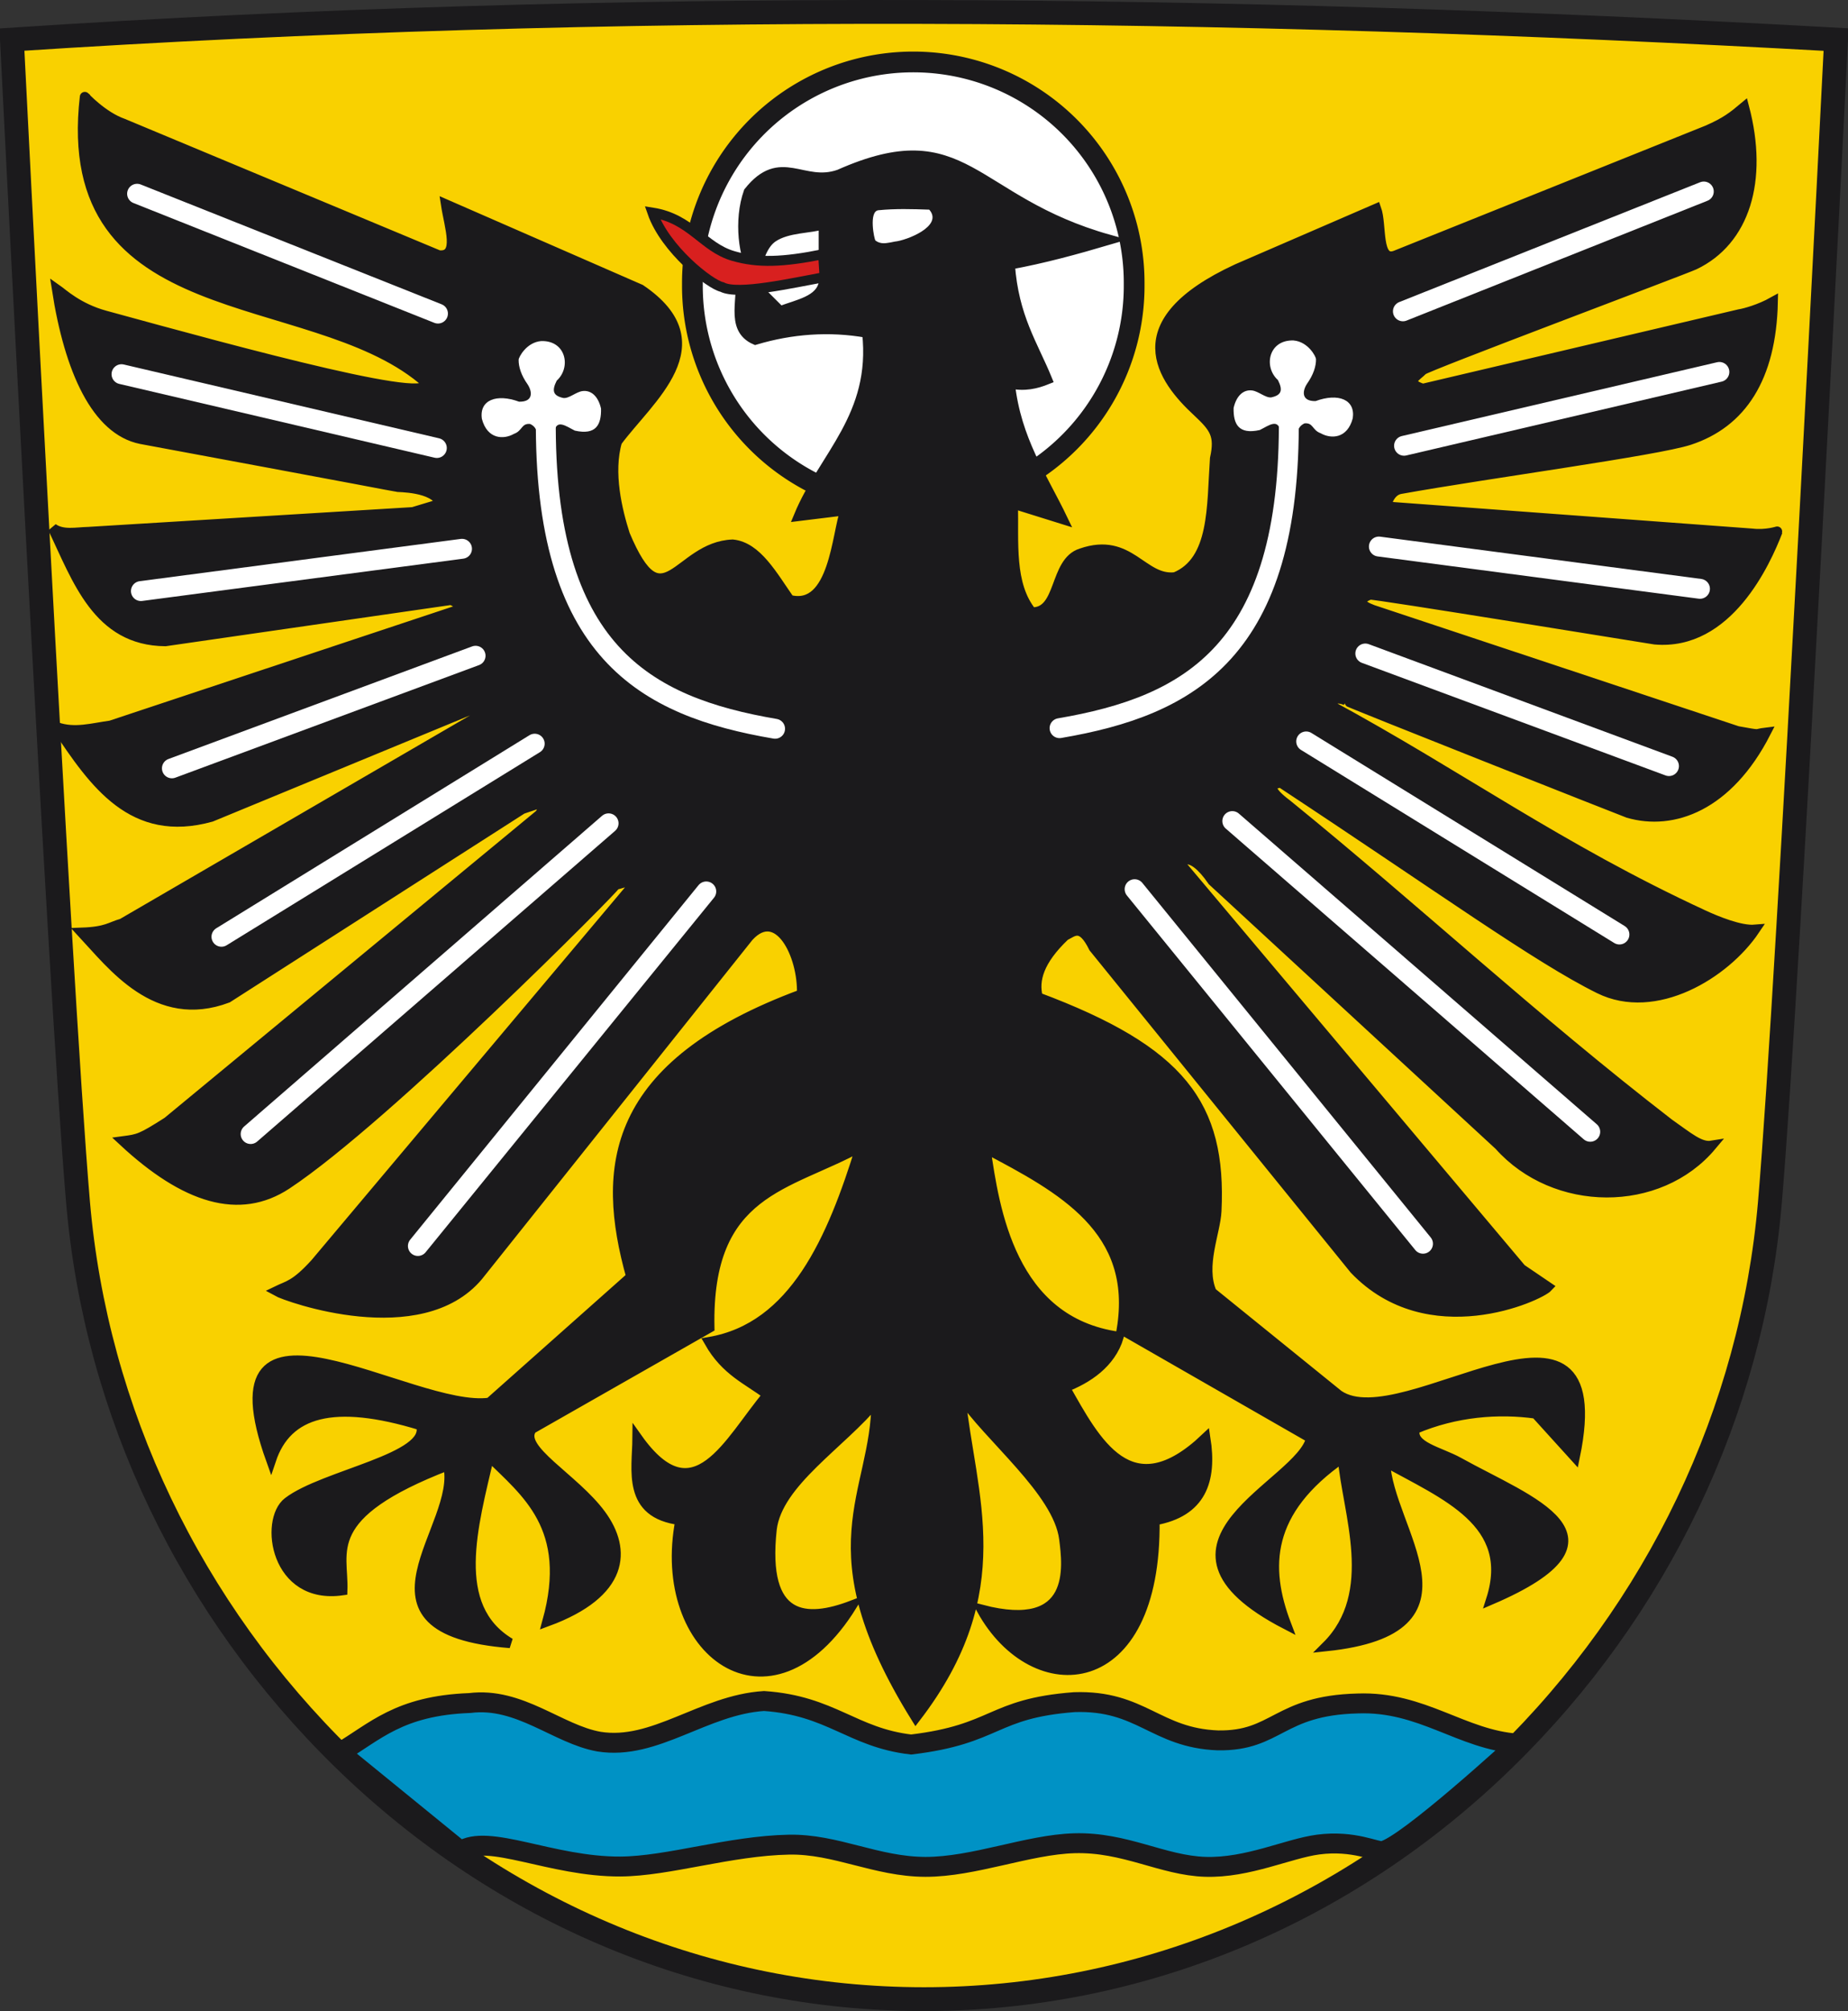 <?xml version="1.0" encoding="UTF-8" standalone="no"?>
<!-- Created with Inkscape (http://www.inkscape.org/) -->
<svg
   xmlns:svg="http://www.w3.org/2000/svg"
   xmlns="http://www.w3.org/2000/svg"
   version="1.0"
   width="185.651"
   height="201.995"
   id="svg2810">
  <rect width="100%" height="100%" fill="#333333" stroke="none"/>
  <defs
     id="defs2812" />
  <path
     d="M 1.197,3.975 C 1.197,3.975 5.939,98.644 7.841,120.776 C 9.648,141.801 19.133,161.657 34.548,176.685 C 50.499,192.236 71.194,200.798 92.824,200.798 C 114.453,200.798 135.152,192.236 151.1,176.685 C 166.516,161.657 175.999,141.801 177.805,120.776 C 179.708,98.644 184.454,3.975 184.454,3.975 C 122.795,0.537 61.623,0.015 1.197,3.975 z"
     id="path149"
     style="fill:#f9d100;fill-opacity:1;stroke:#1b1a1c;stroke-width:2.394;stroke-linecap:butt;stroke-linejoin:miter;stroke-miterlimit:4;stroke-dasharray:none;stroke-opacity:1" />
  <path
     d="M -154.618,31.629 A 21.295,21.295 0 1 1 -197.207,31.629 A 21.295,21.295 0 1 1 -154.618,31.629 z"
     transform="matrix(1.042,0,0,1.042,275.049,-4.393)"
     id="path2510"
     style="opacity:1;fill:#ffffff;fill-opacity:1;fill-rule:nonzero;stroke:#1b1a1c;stroke-width:2;stroke-linecap:round;stroke-linejoin:round;stroke-miterlimit:4;stroke-dasharray:none;stroke-opacity:1" />
  <path
     d="M 8.519,9.73 C 8.459,9.679 10.3,11.687 12.367,12.41 L 44.072,25.636 C 46.251,25.871 45.138,22.814 44.793,20.526 L 64.343,29.066 C 72.414,34.534 65.146,40.068 61.992,44.348 C 61.08,47.466 62.013,51.304 62.784,53.704 C 66.63,62.858 68.034,54.887 73.605,54.688 C 76.043,54.936 77.606,57.811 79.313,60.253 C 83.825,61.407 84.061,53.489 84.927,51.258 L 80.249,51.832 C 82.728,45.834 88.028,41.81 87.11,33.432 C 83.298,32.75 79.483,33.054 75.882,34.129 C 73.212,32.964 74.829,29.803 74.323,27.195 L 78.377,31.249 C 80.172,30.568 82.392,30.206 82.744,28.442 L 82.744,22.517 C 81.436,22.966 79.143,22.822 77.643,23.83 C 76.599,24.531 76.146,26.087 75.812,27.553 C 74.691,25.91 74.196,22.139 75.21,19.279 C 78.433,15.23 80.649,18.819 84.303,17.527 C 97.005,11.885 97.505,20.169 111.435,24.076 C 108.109,25.055 104.782,25.972 101.456,26.571 C 101.839,31.858 103.756,34.588 105.198,38.11 C 104.103,38.552 102.931,38.839 101.456,38.52 C 102.081,44.203 104.712,47.881 106.757,52.144 L 101.767,50.585 C 101.856,54.491 101.374,58.682 103.639,61.5 C 106.675,61.585 105.839,56.436 108.629,55.575 C 113.519,53.874 114.746,58.364 118.058,57.975 C 122.037,56.33 121.718,50.84 122.052,46.052 C 122.577,43.693 121.993,42.945 120.315,41.368 C 116.763,38.091 112.523,32.438 124.289,27.005 L 138.256,20.958 C 138.852,22.615 138.235,26.394 140.198,25.66 L 171.509,13.088 C 173.395,12.27 174.133,11.665 175.216,10.759 C 177.169,18.161 175.253,24.19 170.223,26.593 C 169.256,27.055 142.88,36.941 142.934,37.175 C 142.302,37.798 141.025,38.422 142.934,39.046 L 174.744,31.561 C 175.322,31.474 176.801,31.056 178.106,30.329 C 177.94,37.952 174.955,42.476 169.719,44.197 C 166.445,45.273 149.575,47.524 140.685,49.119 C 139.508,49.33 139.212,50.921 139.313,50.878 L 176.011,53.59 C 177.428,53.76 178.61,53.354 178.58,53.369 C 177.383,56.469 173.581,64.902 166.229,64.232 C 166.127,64.223 137.623,59.582 137.612,59.73 C 136.341,60.238 136.547,60.746 137.913,61.255 L 174.552,73.433 C 177.131,73.892 176.122,73.731 177.398,73.579 C 173.611,80.966 168.078,82.973 163.553,81.649 C 163.375,81.597 135.274,70.489 135.273,70.391 C 134.979,70.197 133.647,69.847 133.542,70.784 C 146.651,77.881 156.579,85.178 171.146,91.911 C 172.418,92.499 174.836,93.5 176.304,93.375 C 173.291,97.861 166.279,102.079 160.664,99.306 C 154.435,96.23 144.741,89.2 128.682,78.613 C 127.47,78.754 127.374,79.36 129.322,80.818 C 142.351,91.407 153.974,102.284 167.69,112.873 C 169.611,114.216 170.793,115.261 171.947,115.072 C 166.656,121.392 156.182,121.306 150.603,115.039 L 121.818,88.486 C 119.488,85.099 118.444,86.66 118.564,86.734 L 152.829,127.448 L 155.505,129.264 C 154.652,130.189 143.519,135.29 136.067,127.49 L 109.876,95.182 C 108.644,92.674 107.837,93.561 106.972,93.994 C 104.358,96.481 103.819,98.449 104.262,100.172 C 118.654,105.557 122.724,110.983 122.212,121.64 C 122.109,123.785 120.579,127.139 121.727,129.799 L 134.468,140.113 C 140.975,144.59 162.297,126.583 158.215,146.328 L 154.282,141.99 C 150.568,141.471 146.235,141.788 142.142,143.536 C 141.681,145.289 144.625,145.805 146.535,146.868 C 153.651,150.831 164.37,154.411 149.795,160.674 C 152.28,152.904 145.145,150.153 139.152,146.806 C 139.409,153.696 149.271,163.652 133.266,165.352 C 138.644,160.003 135.328,151.909 134.887,146.403 C 127.174,151.768 127.027,157.423 129.212,163.169 C 113.459,155.013 130.729,149.113 131.707,144.457 L 112.683,133.542 C 114.332,123.5 106.722,119.384 99.009,115.334 C 99.892,121.405 101.523,132.751 112.395,134.263 C 111.589,136.945 109.23,138.477 106.974,139.348 C 110.066,144.813 113.556,151.616 121.103,144.457 C 121.771,148.732 120.677,151.874 115.994,152.709 C 116.216,170.457 103.875,171.177 98.624,161.683 C 108.139,164.153 107.257,157.332 106.901,154.555 C 106.287,149.755 99.288,144.358 96.466,140.091 C 97.513,150.303 101.781,159.763 92.005,172.501 C 81.38,155.399 88.024,150.221 88.045,140.715 C 84.542,145.004 78.11,148.875 77.535,153.583 C 76.513,162.911 81.038,162.991 85.599,161.252 C 77.333,174.57 65.787,165.867 68.349,152.685 C 62.961,152.018 64.004,147.651 64.032,144.457 C 69.759,152.534 73.218,144.725 77.13,140.091 C 75.111,138.563 72.921,137.721 71.253,134.789 C 79.782,133.34 83.601,124.492 86.486,115.141 C 79.14,119.195 70.982,119.476 71.275,133.352 L 53.428,143.521 C 51.938,145.528 57.668,148.439 60.384,152.146 C 62.98,155.689 62.723,160.009 54.987,162.857 C 57.615,153.35 52.773,149.884 49.145,146.264 C 47.525,153.237 45.127,161.384 51.245,165.04 C 34.32,163.704 46.542,153.301 45.012,147.176 C 32.077,152.169 34.552,155.841 34.404,159.738 C 27.622,160.725 26.551,152.707 28.924,150.878 C 32.496,148.123 43.365,146.463 42.287,143.165 C 33.466,140.461 28.836,141.844 27.231,146.64 C 20.355,127.452 41.394,141.997 49.181,140.883 L 63.408,128.24 C 60.342,117.291 61.24,107.014 80.56,99.86 C 80.691,95.881 78.15,90.879 75.213,94.078 L 48.037,128.152 C 42.247,135.069 28.845,130.277 27.784,129.68 C 28.96,129.107 29.637,129.131 31.664,126.906 L 64.329,88.071 C 63.481,88.497 60.8,89.118 61.783,88.93 C 62.103,88.869 38.799,112.352 28.814,118.954 C 24.047,122.105 18.59,120.383 12.388,114.618 C 13.917,114.414 14.145,114.393 16.825,112.685 L 54.233,81.789 L 55.045,80.389 L 52.461,81.264 L 22.861,100.229 C 15.703,102.932 11.279,96.943 8.232,93.671 C 10.736,93.579 11.076,93.093 12.264,92.761 L 49.401,71.165 L 48.42,70.82 L 21.215,82.045 C 13.324,84.243 9.482,78.709 5.712,73.039 C 7.514,73.671 9.316,73.114 11.119,72.875 L 46.84,60.998 L 45.327,60.26 L 16.611,64.408 C 9.798,64.359 7.769,58.179 5.306,53.055 C 6.303,53.77 7.644,53.451 8.889,53.422 L 41.484,51.435 L 44.285,50.59 C 43.639,48.861 39.904,48.943 39.826,48.905 C 39.678,48.834 14.344,44.135 14.158,44.098 C 9.697,43.196 6.982,37.229 5.712,29.066 C 6.278,29.462 7.83,30.947 10.541,31.69 C 24.077,35.399 45.737,41.324 42.383,38.078 C 30.927,28.624 5.834,33.077 8.519,9.73 z"
     id="path3282"
     style="fill:#1b1a1c;fill-opacity:1;fill-rule:evenodd;stroke:#1b1a1c;stroke-width:1px;stroke-linecap:butt;stroke-linejoin:miter;stroke-opacity:1" />
  <path
     d="M 65.541,21.35 C 69.433,21.964 70.63,24.835 73.664,25.714 C 76.157,26.437 78.635,26.344 82.689,25.535 L 82.837,27.831 C 79.588,28.426 74.122,29.667 72.541,28.831 C 71.312,28.567 66.825,25.041 65.541,21.35 z"
     id="path3284"
     style="fill:#d8201f;fill-opacity:1;fill-rule:evenodd;stroke:#1b1a1c;stroke-width:1;stroke-linecap:butt;stroke-linejoin:miter;stroke-miterlimit:4;stroke-dasharray:none;stroke-opacity:1" />
  <path
     d="M 13.772,19.461 L 43.999,31.496"
     id="path3286"
     style="fill:#800000;fill-rule:evenodd;stroke:#ffffff;stroke-width:2;stroke-linecap:round;stroke-linejoin:miter;stroke-miterlimit:4;stroke-dasharray:none;stroke-opacity:1" />
  <path
     d="M 12.206,37.585 L 43.885,44.999"
     id="path3288"
     style="fill:#800000;fill-rule:evenodd;stroke:#ffffff;stroke-width:2;stroke-linecap:round;stroke-linejoin:miter;stroke-miterlimit:4;stroke-dasharray:none;stroke-opacity:1" />
  <path
     d="M 14.156,59.368 L 46.413,55.122"
     id="path3290"
     style="fill:#800000;fill-rule:evenodd;stroke:#ffffff;stroke-width:2;stroke-linecap:round;stroke-linejoin:miter;stroke-miterlimit:4;stroke-dasharray:none;stroke-opacity:1" />
  <path
     d="M 17.27,77.173 L 47.777,65.865"
     id="path3292"
     style="fill:#800000;fill-rule:evenodd;stroke:#ffffff;stroke-width:2;stroke-linecap:round;stroke-linejoin:miter;stroke-miterlimit:4;stroke-dasharray:none;stroke-opacity:1" />
  <path
     d="M 22.247,94.091 L 53.716,74.697"
     id="path3294"
     style="fill:#800000;fill-rule:evenodd;stroke:#ffffff;stroke-width:2;stroke-linecap:round;stroke-linejoin:miter;stroke-miterlimit:4;stroke-dasharray:none;stroke-opacity:1" />
  <path
     d="M 41.981,125.15 L 70.952,89.538"
     id="path3296"
     style="fill:#800000;fill-rule:evenodd;stroke:#ffffff;stroke-width:2;stroke-linecap:round;stroke-linejoin:miter;stroke-miterlimit:4;stroke-dasharray:none;stroke-opacity:1" />
  <path
     d="M 25.179,113.905 L 61.139,82.696"
     id="path3298"
     style="fill:#800000;fill-rule:evenodd;stroke:#ffffff;stroke-width:2;stroke-linecap:round;stroke-linejoin:miter;stroke-miterlimit:4;stroke-dasharray:none;stroke-opacity:1" />
  <path
     d="M 171.164,19.235 L 140.937,31.27"
     id="path3300"
     style="fill:#800000;fill-rule:evenodd;stroke:#ffffff;stroke-width:2;stroke-linecap:round;stroke-linejoin:miter;stroke-miterlimit:4;stroke-dasharray:none;stroke-opacity:1" />
  <path
     d="M 172.73,37.358 L 141.051,44.773"
     id="path3302"
     style="fill:#800000;fill-rule:evenodd;stroke:#ffffff;stroke-width:2;stroke-linecap:round;stroke-linejoin:miter;stroke-miterlimit:4;stroke-dasharray:none;stroke-opacity:1" />
  <path
     d="M 170.78,59.142 L 138.523,54.896"
     id="path3304"
     style="fill:#800000;fill-rule:evenodd;stroke:#ffffff;stroke-width:2;stroke-linecap:round;stroke-linejoin:miter;stroke-miterlimit:4;stroke-dasharray:none;stroke-opacity:1" />
  <path
     d="M 167.666,76.947 L 137.159,65.639"
     id="path3306"
     style="fill:#800000;fill-rule:evenodd;stroke:#ffffff;stroke-width:2;stroke-linecap:round;stroke-linejoin:miter;stroke-miterlimit:4;stroke-dasharray:none;stroke-opacity:1" />
  <path
     d="M 162.689,93.864 L 131.22,74.47"
     id="path3308"
     style="fill:#800000;fill-rule:evenodd;stroke:#ffffff;stroke-width:2;stroke-linecap:round;stroke-linejoin:miter;stroke-miterlimit:4;stroke-dasharray:none;stroke-opacity:1" />
  <path
     d="M 142.955,124.923 L 113.984,89.312"
     id="path3310"
     style="fill:#800000;fill-rule:evenodd;stroke:#ffffff;stroke-width:2;stroke-linecap:round;stroke-linejoin:miter;stroke-miterlimit:4;stroke-dasharray:none;stroke-opacity:1" />
  <path
     d="M 159.757,113.678 L 123.797,82.47"
     id="path3312"
     style="fill:#800000;fill-rule:evenodd;stroke:#ffffff;stroke-width:2;stroke-linecap:round;stroke-linejoin:miter;stroke-miterlimit:4;stroke-dasharray:none;stroke-opacity:1" />
  <path
     d="M 54.836,41.852 C 54.59,65.472 64.83,70.974 77.865,73.199"
     id="path3314"
     style="fill:none;fill-rule:evenodd;stroke:#ffffff;stroke-width:2;stroke-linecap:round;stroke-linejoin:miter;stroke-miterlimit:4;stroke-dasharray:none;stroke-opacity:1" />
  <path
     d="M 53.897,44.154 C 54.051,43.565 53.943,42.892 53.252,42.584 C 52.362,42.503 52.502,43.264 51.634,43.577 C 50.604,44.166 48.958,44.141 48.411,42.076 C 48.127,40.183 49.87,39.51 52.147,40.347 C 53.619,40.375 53.47,39.303 52.996,38.595 C 52.372,37.712 52.089,36.851 52.102,36.13 C 52.107,35.885 52.884,34.381 54.361,34.258 C 56.865,34.174 57.403,36.901 55.929,38.232 C 55.408,39.263 55.566,39.753 56.597,39.976 C 57.167,40.044 57.868,39.366 58.518,39.28 C 59.342,39.171 60.086,39.745 60.38,41.039 C 60.416,42.663 59.878,43.729 57.751,43.253 C 56.881,42.828 55.852,41.991 55.677,43.478 L 54.983,44.083 L 53.897,44.154 z"
     id="path3316"
     style="fill:#ffffff;fill-rule:evenodd;stroke:none;stroke-width:1px;stroke-linecap:butt;stroke-linejoin:miter;stroke-opacity:1" />
  <path
     d="M 129.473,41.791 C 129.719,65.411 119.479,70.913 106.444,73.138"
     id="path3324"
     style="fill:none;fill-rule:evenodd;stroke:#ffffff;stroke-width:2;stroke-linecap:round;stroke-linejoin:miter;stroke-miterlimit:4;stroke-dasharray:none;stroke-opacity:1" />
  <path
     d="M 130.412,44.093 C 130.259,43.504 130.366,42.831 131.057,42.523 C 131.947,42.442 131.807,43.203 132.675,43.516 C 133.706,44.105 135.351,44.08 135.898,42.015 C 136.183,40.122 134.439,39.449 132.162,40.286 C 130.69,40.314 130.839,39.242 131.313,38.534 C 131.937,37.651 132.22,36.79 132.207,36.07 C 132.202,35.824 131.425,34.32 129.948,34.197 C 127.444,34.113 126.906,36.84 128.38,38.171 C 128.901,39.202 128.743,39.692 127.712,39.915 C 127.142,39.983 126.441,39.305 125.791,39.219 C 124.967,39.11 124.223,39.684 123.929,40.978 C 123.893,42.602 124.431,43.669 126.558,43.192 C 127.428,42.767 128.457,41.93 128.632,43.418 L 129.326,44.022 L 130.412,44.093 z"
     id="path3326"
     style="fill:#ffffff;fill-rule:evenodd;stroke:none;stroke-width:1px;stroke-linecap:butt;stroke-linejoin:miter;stroke-opacity:1" />
  <path
     d="M 88.234,21.118 C 89.94,20.946 91.646,20.998 93.352,21.058 C 94.813,22.716 91.029,24.164 89.893,24.265 C 89.885,24.266 89.133,24.441 88.751,24.432 C 88.227,24.419 87.948,24.154 87.948,24.154 C 87.831,24.077 87.251,21.245 88.234,21.118 z"
     id="path3332"
     style="fill:#ffffff;fill-rule:evenodd;stroke:none;stroke-width:1px;stroke-linecap:butt;stroke-linejoin:miter;stroke-opacity:1" />
  <path
     d="M 34.137,176.032 C 37.663,173.96 40.056,171.322 47.193,171.055 C 52.2,170.426 56.038,174.203 60.172,174.932 C 65.797,175.838 70.656,171.24 76.756,170.851 C 83.525,171.316 85.605,174.53 91.53,175.222 C 100.182,174.19 99.577,171.604 107.926,170.966 C 114.66,170.741 116.084,174.564 122.349,174.807 C 128.301,174.899 128.397,171.296 136.404,171.099 C 142.865,170.861 146.822,174.749 152.481,175.133 C 152.481,175.133 141.233,185.472 138.899,185.924 C 138.276,186.045 136.01,184.796 132.416,185.272 C 129.391,185.673 125.367,187.639 121.09,187.508 C 116.795,187.376 113.031,184.991 107.924,185.139 C 103.265,185.273 97.846,187.52 92.97,187.511 C 88.024,187.501 83.979,185.19 79.263,185.28 C 73.302,185.394 67.147,187.448 62.332,187.476 C 55.398,187.518 49.035,184.084 46.277,185.924 L 34.137,176.032 z"
     id="path3494"
     style="fill:#0092c5;fill-opacity:1;fill-rule:evenodd;stroke:#1b1a1c;stroke-width:2;stroke-linecap:butt;stroke-linejoin:miter;stroke-miterlimit:4;stroke-dasharray:none;stroke-opacity:1" />
</svg>
